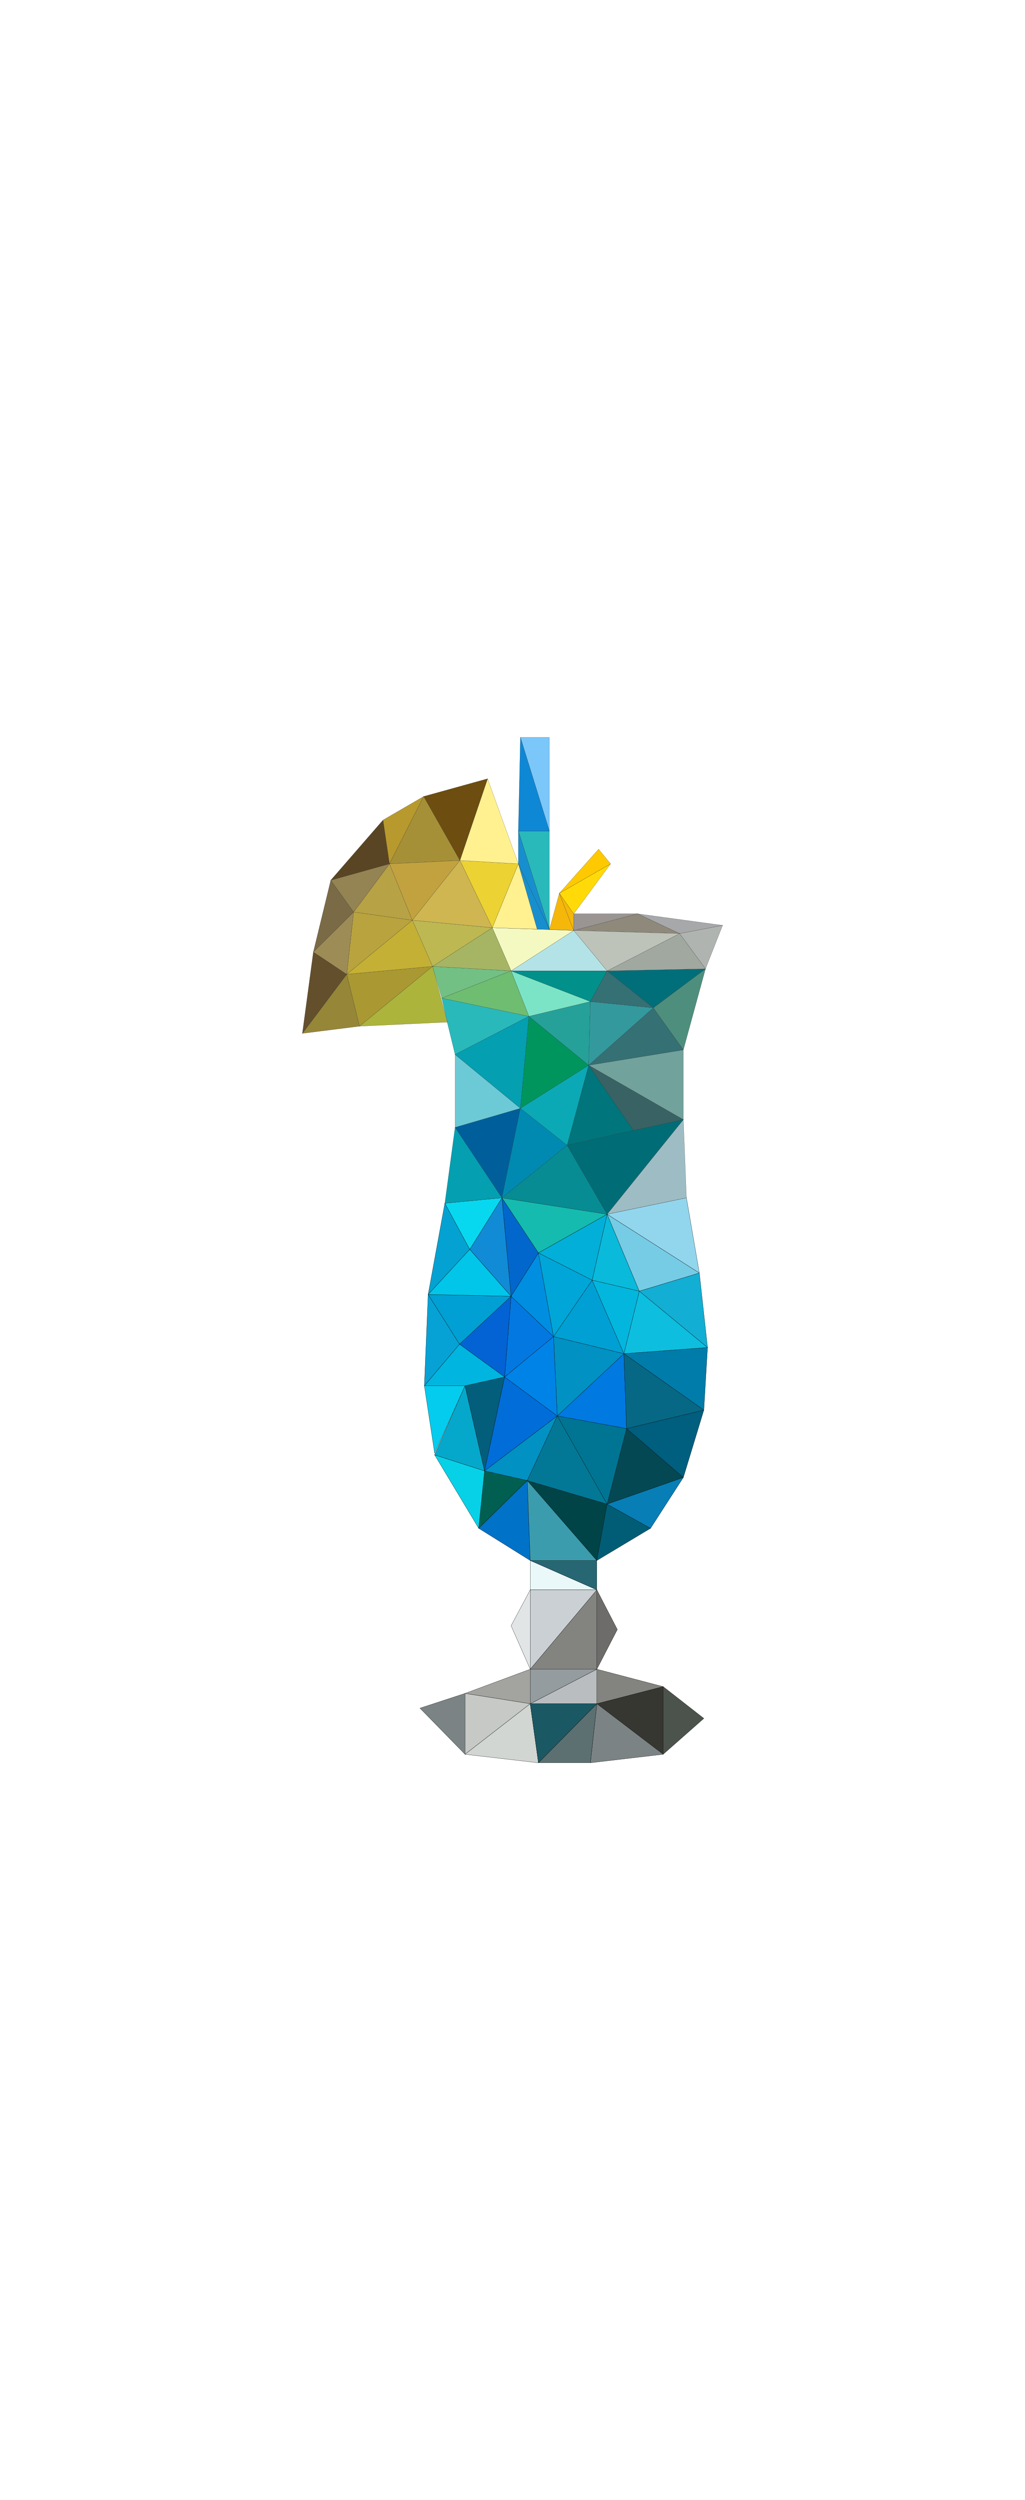 <?xml version="1.0" encoding="utf-8"?>
<!-- Generator: Adobe Illustrator 24.1.0, SVG Export Plug-In . SVG Version: 6.00 Build 0)  -->
<svg version="1.1" baseProfile="tiny" id="央铋_1"
	 xmlns="http://www.w3.org/2000/svg" xmlns:xlink="http://www.w3.org/1999/xlink" x="0px" y="0px" viewBox="0 0 1000 2438.1"
	 xml:space="preserve">
<g>
	<g>
		<polygon fill="#EAF8F9" stroke="#000000" stroke-width="0.2" stroke-miterlimit="10" points="517.3,1550.4 582.3,1550.4 
			517.3,1521.8 		"/>
		<polygon fill="#276773" stroke="#000000" stroke-width="0.2" stroke-miterlimit="10" points="582.3,1550.4 582.3,1521.8 
			517.3,1521.8 		"/>
		<polygon fill="#E1E5E6" stroke="#000000" stroke-width="0.2" stroke-miterlimit="10" points="498.6,1585.4 517.3,1627.8 
			517.3,1550.4 		"/>
		<polygon fill="#6D6C6A" stroke="#000000" stroke-width="0.2" stroke-miterlimit="10" points="602.3,1589.1 582.3,1550.4 
			582.3,1627.8 		"/>
		<polygon fill="#83847F" stroke="#000000" stroke-width="0.2" stroke-miterlimit="10" points="582.3,1627.8 582.3,1550.4 
			517.3,1627.8 		"/>
		<polygon fill="#CBD0D4" stroke="#000000" stroke-width="0.2" stroke-miterlimit="10" points="517.3,1627.8 582.3,1550.4 
			517.3,1550.4 		"/>
		<polygon fill="#A3A49F" stroke="#000000" stroke-width="0.2" stroke-miterlimit="10" points="517.3,1627.8 453.7,1651.4 
			517.3,1661.5 		"/>
		<polygon fill="#83847F" stroke="#000000" stroke-width="0.2" stroke-miterlimit="10" points="647,1644.8 582.3,1627.8 
			582.3,1661.5 		"/>
		<polygon fill="#B9BDC0" stroke="#000000" stroke-width="0.2" stroke-miterlimit="10" points="582.3,1661.5 582.3,1627.8 
			517.3,1661.5 		"/>
		<polygon fill="#949C9F" stroke="#000000" stroke-width="0.2" stroke-miterlimit="10" points="517.3,1661.5 582.3,1627.8 
			517.3,1627.8 		"/>
		<polygon fill="#7B8385" stroke="#000000" stroke-width="0.2" stroke-miterlimit="10" points="409.7,1665.8 453.7,1710.8 
			453.7,1651.4 		"/>
		<polygon fill="#C7C9C6" stroke="#000000" stroke-width="0.2" stroke-miterlimit="10" points="453.7,1651.4 453.7,1710.8 
			517.3,1661.5 		"/>
		<polygon fill="#4C534C" stroke="#000000" stroke-width="0.2" stroke-miterlimit="10" points="686.7,1675.8 647,1644.8 647,1710.8 
					"/>
		<polygon fill="#363731" stroke="#000000" stroke-width="0.2" stroke-miterlimit="10" points="647,1710.8 647,1644.8 582.3,1661.5 
					"/>
		<polygon fill="#7B8385" stroke="#000000" stroke-width="0.2" stroke-miterlimit="10" points="576,1719.1 647,1710.8 582.3,1661.5 
					"/>
		<polygon fill="#D1D6D2" stroke="#000000" stroke-width="0.2" stroke-miterlimit="10" points="453.7,1710.8 525.3,1719.1 
			517.3,1661.5 		"/>
		<polygon fill="#5C7071" stroke="#000000" stroke-width="0.2" stroke-miterlimit="10" points="525.3,1719.1 576,1719.1 
			582.3,1661.5 		"/>
		<polygon fill="#1A5863" stroke="#000000" stroke-width="0.2" stroke-miterlimit="10" points="517.3,1661.5 525.3,1719.1 
			582.3,1661.5 		"/>
		<polygon fill="#0072C8" stroke="#000000" stroke-width="0.2" stroke-miterlimit="10" points="467,1490.4 517.3,1521.8 
			514.4,1443.8 		"/>
		<polygon fill="#005F51" stroke="#000000" stroke-width="0.2" stroke-miterlimit="10" points="472.7,1434.4 467,1490.4 
			514.4,1443.8 		"/>
		<polygon fill="#07D1E7" stroke="#000000" stroke-width="0.2" stroke-miterlimit="10" points="424,1418.8 467,1490.4 472.7,1434.4 
					"/>
		<polygon fill="#04CCEE" stroke="#000000" stroke-width="0.2" stroke-miterlimit="10" points="424,1417.1 453.7,1351.4 414,1351.4 
					"/>
		<polygon fill="#05A8CB" stroke="#000000" stroke-width="0.2" stroke-miterlimit="10" points="453.7,1351.4 424,1418.8 
			472.7,1434.4 		"/>
		<polygon fill="#0191C3" stroke="#000000" stroke-width="0.2" stroke-miterlimit="10" points="472.7,1434.4 514.4,1443.8 
			543.7,1380.8 		"/>
		<polygon fill="#016DD9" stroke="#000000" stroke-width="0.2" stroke-miterlimit="10" points="492.3,1342.8 472.7,1434.4 
			543.7,1380.8 		"/>
		<polygon fill="#035E7B" stroke="#000000" stroke-width="0.2" stroke-miterlimit="10" points="492.3,1342.8 453.7,1351.4 
			472.7,1434.4 		"/>
		<polygon fill="#3B9CAD" stroke="#000000" stroke-width="0.2" stroke-miterlimit="10" points="517.3,1521.8 582.3,1521.8 
			514.4,1443.8 		"/>
		<polygon fill="#004448" stroke="#000000" stroke-width="0.2" stroke-miterlimit="10" points="514.4,1443.8 582.3,1521.8 
			592.3,1466.8 		"/>
		<polygon fill="#027896" stroke="#000000" stroke-width="0.2" stroke-miterlimit="10" points="514.4,1443.8 592.3,1466.8 
			543.7,1380.8 		"/>
		<polygon fill="#015D76" stroke="#000000" stroke-width="0.2" stroke-miterlimit="10" points="582.3,1521.8 634.7,1490.4 
			592.3,1466.8 		"/>
		<polygon fill="#077EB6" stroke="#000000" stroke-width="0.2" stroke-miterlimit="10" points="634.7,1490.4 666.7,1440.8 
			592.3,1466.8 		"/>
		<polygon fill="#044853" stroke="#000000" stroke-width="0.2" stroke-miterlimit="10" points="592.3,1466.8 666.7,1440.8 
			611.3,1393.1 		"/>
		<polygon fill="#007593" stroke="#000000" stroke-width="0.2" stroke-miterlimit="10" points="592.3,1466.8 611.3,1393.1 
			543.7,1380.8 		"/>
		<polygon fill="#005E7E" stroke="#000000" stroke-width="0.2" stroke-miterlimit="10" points="666.7,1440.8 686.7,1375.1 
			611.3,1393.1 		"/>
		<polygon fill="#0079E1" stroke="#000000" stroke-width="0.2" stroke-miterlimit="10" points="611.3,1393.1 608.7,1320.1 
			543.7,1380.8 		"/>
		<polygon fill="#0191C3" stroke="#000000" stroke-width="0.2" stroke-miterlimit="10" points="543.7,1380.8 608.7,1320.1 
			540,1303.4 		"/>
		<polygon fill="#0083E7" stroke="#000000" stroke-width="0.2" stroke-miterlimit="10" points="540,1303.4 492.3,1342.8 
			543.7,1380.8 		"/>
		<polygon fill="#0378E1" stroke="#000000" stroke-width="0.2" stroke-miterlimit="10" points="498.6,1264.1 492.3,1342.8 
			540,1303.4 		"/>
		<polygon fill="#008EE0" stroke="#000000" stroke-width="0.2" stroke-miterlimit="10" points="525.3,1221.8 498.6,1264.1 
			540,1303.4 		"/>
		<polygon fill="#0167CC" stroke="#000000" stroke-width="0.2" stroke-miterlimit="10" points="489.7,1168.1 498.6,1264.1 
			525.3,1221.8 		"/>
		<polygon fill="#00B5DF" stroke="#000000" stroke-width="0.2" stroke-miterlimit="10" points="448.3,1310.8 414,1351.4 
			453.7,1351.4 492.3,1342.8 		"/>
		<polygon fill="#0363D4" stroke="#000000" stroke-width="0.2" stroke-miterlimit="10" points="448.3,1310.8 492.3,1342.8 
			498.6,1264.1 		"/>
		<polygon fill="#06A2D5" stroke="#000000" stroke-width="0.2" stroke-miterlimit="10" points="417.7,1262.4 414,1351.4 
			448.3,1310.8 		"/>
		<polygon fill="#00A0D4" stroke="#000000" stroke-width="0.2" stroke-miterlimit="10" points="498.6,1264.1 417.7,1262.4 
			448.3,1310.8 		"/>
		<polygon fill="#04A2D2" stroke="#000000" stroke-width="0.2" stroke-miterlimit="10" points="434,1173.4 417.7,1262.4 
			458.3,1218.4 		"/>
		<polygon fill="#01C6E9" stroke="#000000" stroke-width="0.2" stroke-miterlimit="10" points="458.3,1218.4 417.7,1262.4 
			498.6,1264.1 		"/>
		<polygon fill="#118BD6" stroke="#000000" stroke-width="0.2" stroke-miterlimit="10" points="458.3,1218.4 498.6,1264.1 
			489.7,1168.1 		"/>
		<polygon fill="#07D8EF" stroke="#000000" stroke-width="0.2" stroke-miterlimit="10" points="489.7,1168.1 434,1173.4 
			458.3,1218.4 		"/>
		<polygon fill="#007CAA" stroke="#000000" stroke-width="0.2" stroke-miterlimit="10" points="686.7,1375.1 690.3,1314.1 
			608.7,1320.1 		"/>
		<polygon fill="#066885" stroke="#000000" stroke-width="0.2" stroke-miterlimit="10" points="611.3,1393.1 686.7,1375.1 
			608.7,1320.1 		"/>
		<polygon fill="#0DBEDF" stroke="#000000" stroke-width="0.2" stroke-miterlimit="10" points="608.7,1320.1 690.3,1314.1 
			623.7,1259.1 		"/>
		<polygon fill="#00A0D4" stroke="#000000" stroke-width="0.2" stroke-miterlimit="10" points="540,1303.4 608.7,1320.1 
			577.7,1248.4 		"/>
		<polygon fill="#00A6D8" stroke="#000000" stroke-width="0.2" stroke-miterlimit="10" points="540,1303.4 577.7,1248.4 
			525.3,1221.8 		"/>
		<polygon fill="#03B6DE" stroke="#000000" stroke-width="0.2" stroke-miterlimit="10" points="608.7,1320.1 623.7,1259.1 
			577.7,1248.4 		"/>
		<polygon fill="#12AED4" stroke="#000000" stroke-width="0.2" stroke-miterlimit="10" points="623.7,1259.1 690.3,1314.1 
			682.3,1241.4 		"/>
		<polygon fill="#09BADB" stroke="#000000" stroke-width="0.2" stroke-miterlimit="10" points="577.7,1248.4 623.7,1259.1 
			592.3,1184.1 		"/>
		<polygon fill="#76CCE5" stroke="#000000" stroke-width="0.2" stroke-miterlimit="10" points="623.7,1259.1 682.3,1241.4 
			592.3,1184.1 		"/>
		<polygon fill="#92D6ED" stroke="#000000" stroke-width="0.2" stroke-miterlimit="10" points="682.3,1241.4 669.7,1168.1 
			592.3,1184.1 		"/>
		<polygon fill="#02AFD9" stroke="#000000" stroke-width="0.2" stroke-miterlimit="10" points="577.7,1248.4 592.3,1184.1 
			525.3,1221.8 		"/>
		<polygon fill="#15BBAF" stroke="#000000" stroke-width="0.2" stroke-miterlimit="10" points="592.3,1184.1 489.7,1168.1 
			525.3,1221.8 		"/>
	</g>
	<g>
		<polygon fill="#09BADB" stroke="#000000" stroke-width="0.1" stroke-miterlimit="10" points="524.3,906.1 524,906.1 480.3,904.7 
			559.7,907.4 		"/>
		<polygon fill="#049FB1" stroke="#000000" stroke-width="0.1" stroke-miterlimit="10" points="444,1099.4 434,1173.4 489.7,1168.1 
					"/>
		<polygon fill="#005F9A" stroke="#000000" stroke-width="0.1" stroke-miterlimit="10" points="507.7,1080.8 444,1099.4 
			489.7,1168.1 		"/>
		<polygon fill="#078C93" stroke="#000000" stroke-width="0.1" stroke-miterlimit="10" points="553.3,1116.8 489.7,1168.1 
			592.3,1184.1 		"/>
		<polygon fill="#008AB1" stroke="#000000" stroke-width="0.1" stroke-miterlimit="10" points="507.7,1080.8 489.7,1168.1 
			553.3,1116.8 		"/>
		<polygon fill="#9EBCC4" stroke="#000000" stroke-width="0.1" stroke-miterlimit="10" points="669.7,1168.1 666.7,1091.8 
			592.3,1184.1 		"/>
		<polygon fill="#006D76" stroke="#000000" stroke-width="0.1" stroke-miterlimit="10" points="553.3,1116.8 592.3,1184.1 
			666.7,1091.8 618,1102.4 		"/>
		<polygon fill="#00757B" stroke="#000000" stroke-width="0.1" stroke-miterlimit="10" points="618,1102.4 574.3,1038.8 
			553.3,1116.8 		"/>
		<polygon fill="#396264" stroke="#000000" stroke-width="0.1" stroke-miterlimit="10" points="618,1102.4 666.7,1091.8 
			574.3,1038.8 		"/>
		<polygon fill="#71A29C" stroke="#000000" stroke-width="0.1" stroke-miterlimit="10" points="666.7,1091.8 666.7,1023.8 
			574.3,1038.8 		"/>
		<polygon fill="#0BA9B5" stroke="#000000" stroke-width="0.1" stroke-miterlimit="10" points="574.3,1038.8 507.7,1080.8 
			553.3,1116.8 		"/>
		<polygon fill="#6CCAD6" stroke="#000000" stroke-width="0.1" stroke-miterlimit="10" points="444,1028.4 444,1099.4 507.7,1080.8 
					"/>
		<polygon fill="#00955D" stroke="#000000" stroke-width="0.1" stroke-miterlimit="10" points="516,991.1 507.7,1080.8 
			574.3,1038.8 		"/>
		<polygon fill="#29B9BA" stroke="#000000" stroke-width="0.1" stroke-miterlimit="10" points="431,973.4 436.3,996.4 436.7,996.8 
			436.3,996.8 444,1028.4 516,991.1 		"/>
		<polygon fill="#72C084" stroke="#000000" stroke-width="0.1" stroke-miterlimit="10" points="422,942.4 431,973.4 498.6,946.8 		
			"/>
		<polygon fill="#25A199" stroke="#000000" stroke-width="0.1" stroke-miterlimit="10" points="576,976.7 516,991.1 574.3,1038.8 		
			"/>
		<polygon fill="#7BE4C6" stroke="#000000" stroke-width="0.1" stroke-miterlimit="10" points="498.6,946.8 516,991.1 576,976.7 		
			"/>
		<polygon fill="#01908A" stroke="#000000" stroke-width="0.1" stroke-miterlimit="10" points="576,976.7 592.3,946.8 498.6,946.8 
					"/>
		<polygon fill="#357074" stroke="#000000" stroke-width="0.1" stroke-miterlimit="10" points="574.3,1038.8 666.7,1023.8 
			637.4,982.8 		"/>
		<polygon fill="#33999D" stroke="#000000" stroke-width="0.1" stroke-miterlimit="10" points="574.3,1038.8 637.4,982.8 576,976.7 
					"/>
		<polygon fill="#357074" stroke="#000000" stroke-width="0.1" stroke-miterlimit="10" points="637.4,982.8 592.3,946.8 576,976.7 
					"/>
		<polygon fill="#4E8E7D" stroke="#000000" stroke-width="0.1" stroke-miterlimit="10" points="666.7,1023.8 688.3,944.8 
			637.4,982.8 		"/>
		<polygon fill="#006F7A" stroke="#000000" stroke-width="0.1" stroke-miterlimit="10" points="637.4,982.8 688.3,944.8 
			592.3,946.8 		"/>
		<polygon fill="#AFB4B0" stroke="#000000" stroke-width="0.1" stroke-miterlimit="10" points="688.3,944.8 705,902.4 663,910.4 		
			"/>
		<polygon fill="#A7A8AA" stroke="#000000" stroke-width="0.1" stroke-miterlimit="10" points="705,902.4 622,891.1 663,910.4 		"/>
		<polygon fill="#8F897B" stroke="#000000" stroke-width="0.1" stroke-miterlimit="10" points="663,910.4 622,891.1 559.7,907.4 		
			"/>
		<polygon fill="#A1A8A0" stroke="#000000" stroke-width="0.1" stroke-miterlimit="10" points="592.3,946.8 688.3,944.8 663,910.4 
					"/>
		<path fill="#BDC3B9" stroke="#000000" stroke-width="0.1" stroke-miterlimit="10" d="M559.5,907.3L559.5,907.3L559.5,907.3z"
			/>
		<polygon fill="#BDC3B9" stroke="#000000" stroke-width="0.1" stroke-miterlimit="10" points="663,910.4 559.7,907.4 592.3,946.8 
					"/>
		<polygon fill="#B3E3E7" stroke="#000000" stroke-width="0.1" stroke-miterlimit="10" points="592.3,946.8 559.7,907.4 
			498.6,946.8 		"/>
		<polygon fill="#F4F9C1" stroke="#000000" stroke-width="0.1" stroke-miterlimit="10" points="559.7,907.4 559.7,907.4 
			559.7,907.4 559.7,907.4 480.3,904.7 498.6,946.8 		"/>
		<polygon fill="#A6B564" stroke="#000000" stroke-width="0.1" stroke-miterlimit="10" points="480.3,904.7 422,942.4 498.6,946.8 
					"/>
		<polygon fill="#BDB852" stroke="#000000" stroke-width="0.1" stroke-miterlimit="10" points="402.3,897.4 422,942.4 480.3,904.7 
					"/>
		<polygon fill="#9A9592" stroke="#000000" stroke-width="0.1" stroke-miterlimit="10" points="622,891.1 559.7,891.1 559.7,907.4 
					"/>
		<polygon fill="#F5B70A" stroke="#000000" stroke-width="0.1" stroke-miterlimit="10" points="545.7,871.1 536,906.4 559.7,907.4 
					"/>
		<polygon fill="#F5B70A" stroke="#000000" stroke-width="0.1" stroke-miterlimit="10" points="559.7,891.1 545.7,871.1 
			559.7,907.4 		"/>
		<polygon fill="#FFDA08" stroke="#000000" stroke-width="0.1" stroke-miterlimit="10" points="595.7,842.4 545.7,871.1 
			559.7,891.1 		"/>
		<polygon fill="#FEC900" stroke="#000000" stroke-width="0.1" stroke-miterlimit="10" points="584,828.1 545.7,871.1 595.7,842.4 
					"/>
		<polygon fill="#29B9BA" stroke="#000000" stroke-width="0.1" stroke-miterlimit="10" points="536,810.4 505.7,810.4 536,906.4 		
			"/>
		<polygon fill="#178FCE" stroke="#000000" stroke-width="0.1" stroke-miterlimit="10" points="536,906.4 505.7,810.4 505.7,842.4 
					"/>
		<polygon fill="#178FCE" stroke="#000000" stroke-width="0.1" stroke-miterlimit="10" points="505.7,842.4 524,906.1 524.3,906.1 
			536,906.4 		"/>
		<polygon fill="#7BC7F9" stroke="#000000" stroke-width="0.1" stroke-miterlimit="10" points="536,719.1 507.7,719.1 536,810.4 		
			"/>
		<polygon fill="#0E88D5" stroke="#000000" stroke-width="0.1" stroke-miterlimit="10" points="507.7,719.1 505.7,810.4 536,810.4 
					"/>
		<polygon fill="#ACB43B" stroke="#000000" stroke-width="0.1" stroke-miterlimit="10" points="436.3,996.4 422,942.4 350.7,1000.8 
			436.3,996.8 436.7,996.8 		"/>
		<polygon fill="#AA9832" stroke="#000000" stroke-width="0.1" stroke-miterlimit="10" points="338.3,950.1 350.7,1000.8 422,942.4 
					"/>
		<polygon fill="#968638" stroke="#000000" stroke-width="0.1" stroke-miterlimit="10" points="295,1007.8 350.7,1000.8 
			338.3,950.1 		"/>
		<polygon fill="#634F2C" stroke="#000000" stroke-width="0.1" stroke-miterlimit="10" points="305.7,928.4 295,1007.8 338.3,950.1 
					"/>
		<polygon fill="#C4B035" stroke="#000000" stroke-width="0.1" stroke-miterlimit="10" points="338.3,950.1 422,942.4 402.3,897.4 
					"/>
		<polygon fill="#B9A33E" stroke="#000000" stroke-width="0.1" stroke-miterlimit="10" points="345,889.4 338.3,950.1 402.3,897.4 
					"/>
		<polygon fill="#B7A245" stroke="#000000" stroke-width="0.1" stroke-miterlimit="10" points="380,842.4 345,889.4 402.3,897.4 		
			"/>
		<polygon fill="#9D8C56" stroke="#000000" stroke-width="0.1" stroke-miterlimit="10" points="345,889.4 305.7,928.4 338.3,950.1 
					"/>
		<polygon fill="#7A6A46" stroke="#000000" stroke-width="0.1" stroke-miterlimit="10" points="322.7,858.4 305.7,928.4 345,889.4 
					"/>
		<polygon fill="#948453" stroke="#000000" stroke-width="0.1" stroke-miterlimit="10" points="380,842.4 322.7,858.4 345,889.4 		
			"/>
		<polygon fill="#594524" stroke="#000000" stroke-width="0.1" stroke-miterlimit="10" points="373.7,799.7 322.7,858.4 380,842.4 
					"/>
		<polygon fill="#FFF18F" stroke="#000000" stroke-width="0.1" stroke-miterlimit="10" points="524,906.1 505.7,842.4 480.3,904.7 
					"/>
		<polygon fill="#ECD233" stroke="#000000" stroke-width="0.1" stroke-miterlimit="10" points="480.3,904.7 505.7,842.4 
			448.7,839.1 		"/>
		<polygon fill="#FFF18F" stroke="#000000" stroke-width="0.1" stroke-miterlimit="10" points="505.7,842.4 475.7,759.4 
			448.7,839.1 		"/>
		<polygon fill="#6D4D10" stroke="#000000" stroke-width="0.1" stroke-miterlimit="10" points="475.7,759.4 413.3,776.7 
			448.7,839.1 		"/>
		<polygon fill="#B8992D" stroke="#000000" stroke-width="0.1" stroke-miterlimit="10" points="413.3,776.7 373.7,799.7 380,842.4 
					"/>
		<polygon fill="#A59037" stroke="#000000" stroke-width="0.1" stroke-miterlimit="10" points="448.7,839.1 413.3,776.7 380,842.4 
					"/>
		<polygon fill="#C2A23F" stroke="#000000" stroke-width="0.1" stroke-miterlimit="10" points="448.7,839.1 380,842.4 402.3,897.4 
					"/>
		<polygon fill="#CFB651" stroke="#000000" stroke-width="0.1" stroke-miterlimit="10" points="480.3,904.7 448.7,839.1 
			402.3,897.4 		"/>
		<polygon fill="#049FB1" stroke="#000000" stroke-width="0.1" stroke-miterlimit="10" points="516,991.1 444,1028.4 507.7,1080.8 
					"/>
		<polygon fill="#6FBD71" stroke="#000000" stroke-width="0.1" stroke-miterlimit="10" points="431,973.4 516,991.1 498.6,946.8 		
			"/>
	</g>
</g>
</svg>
